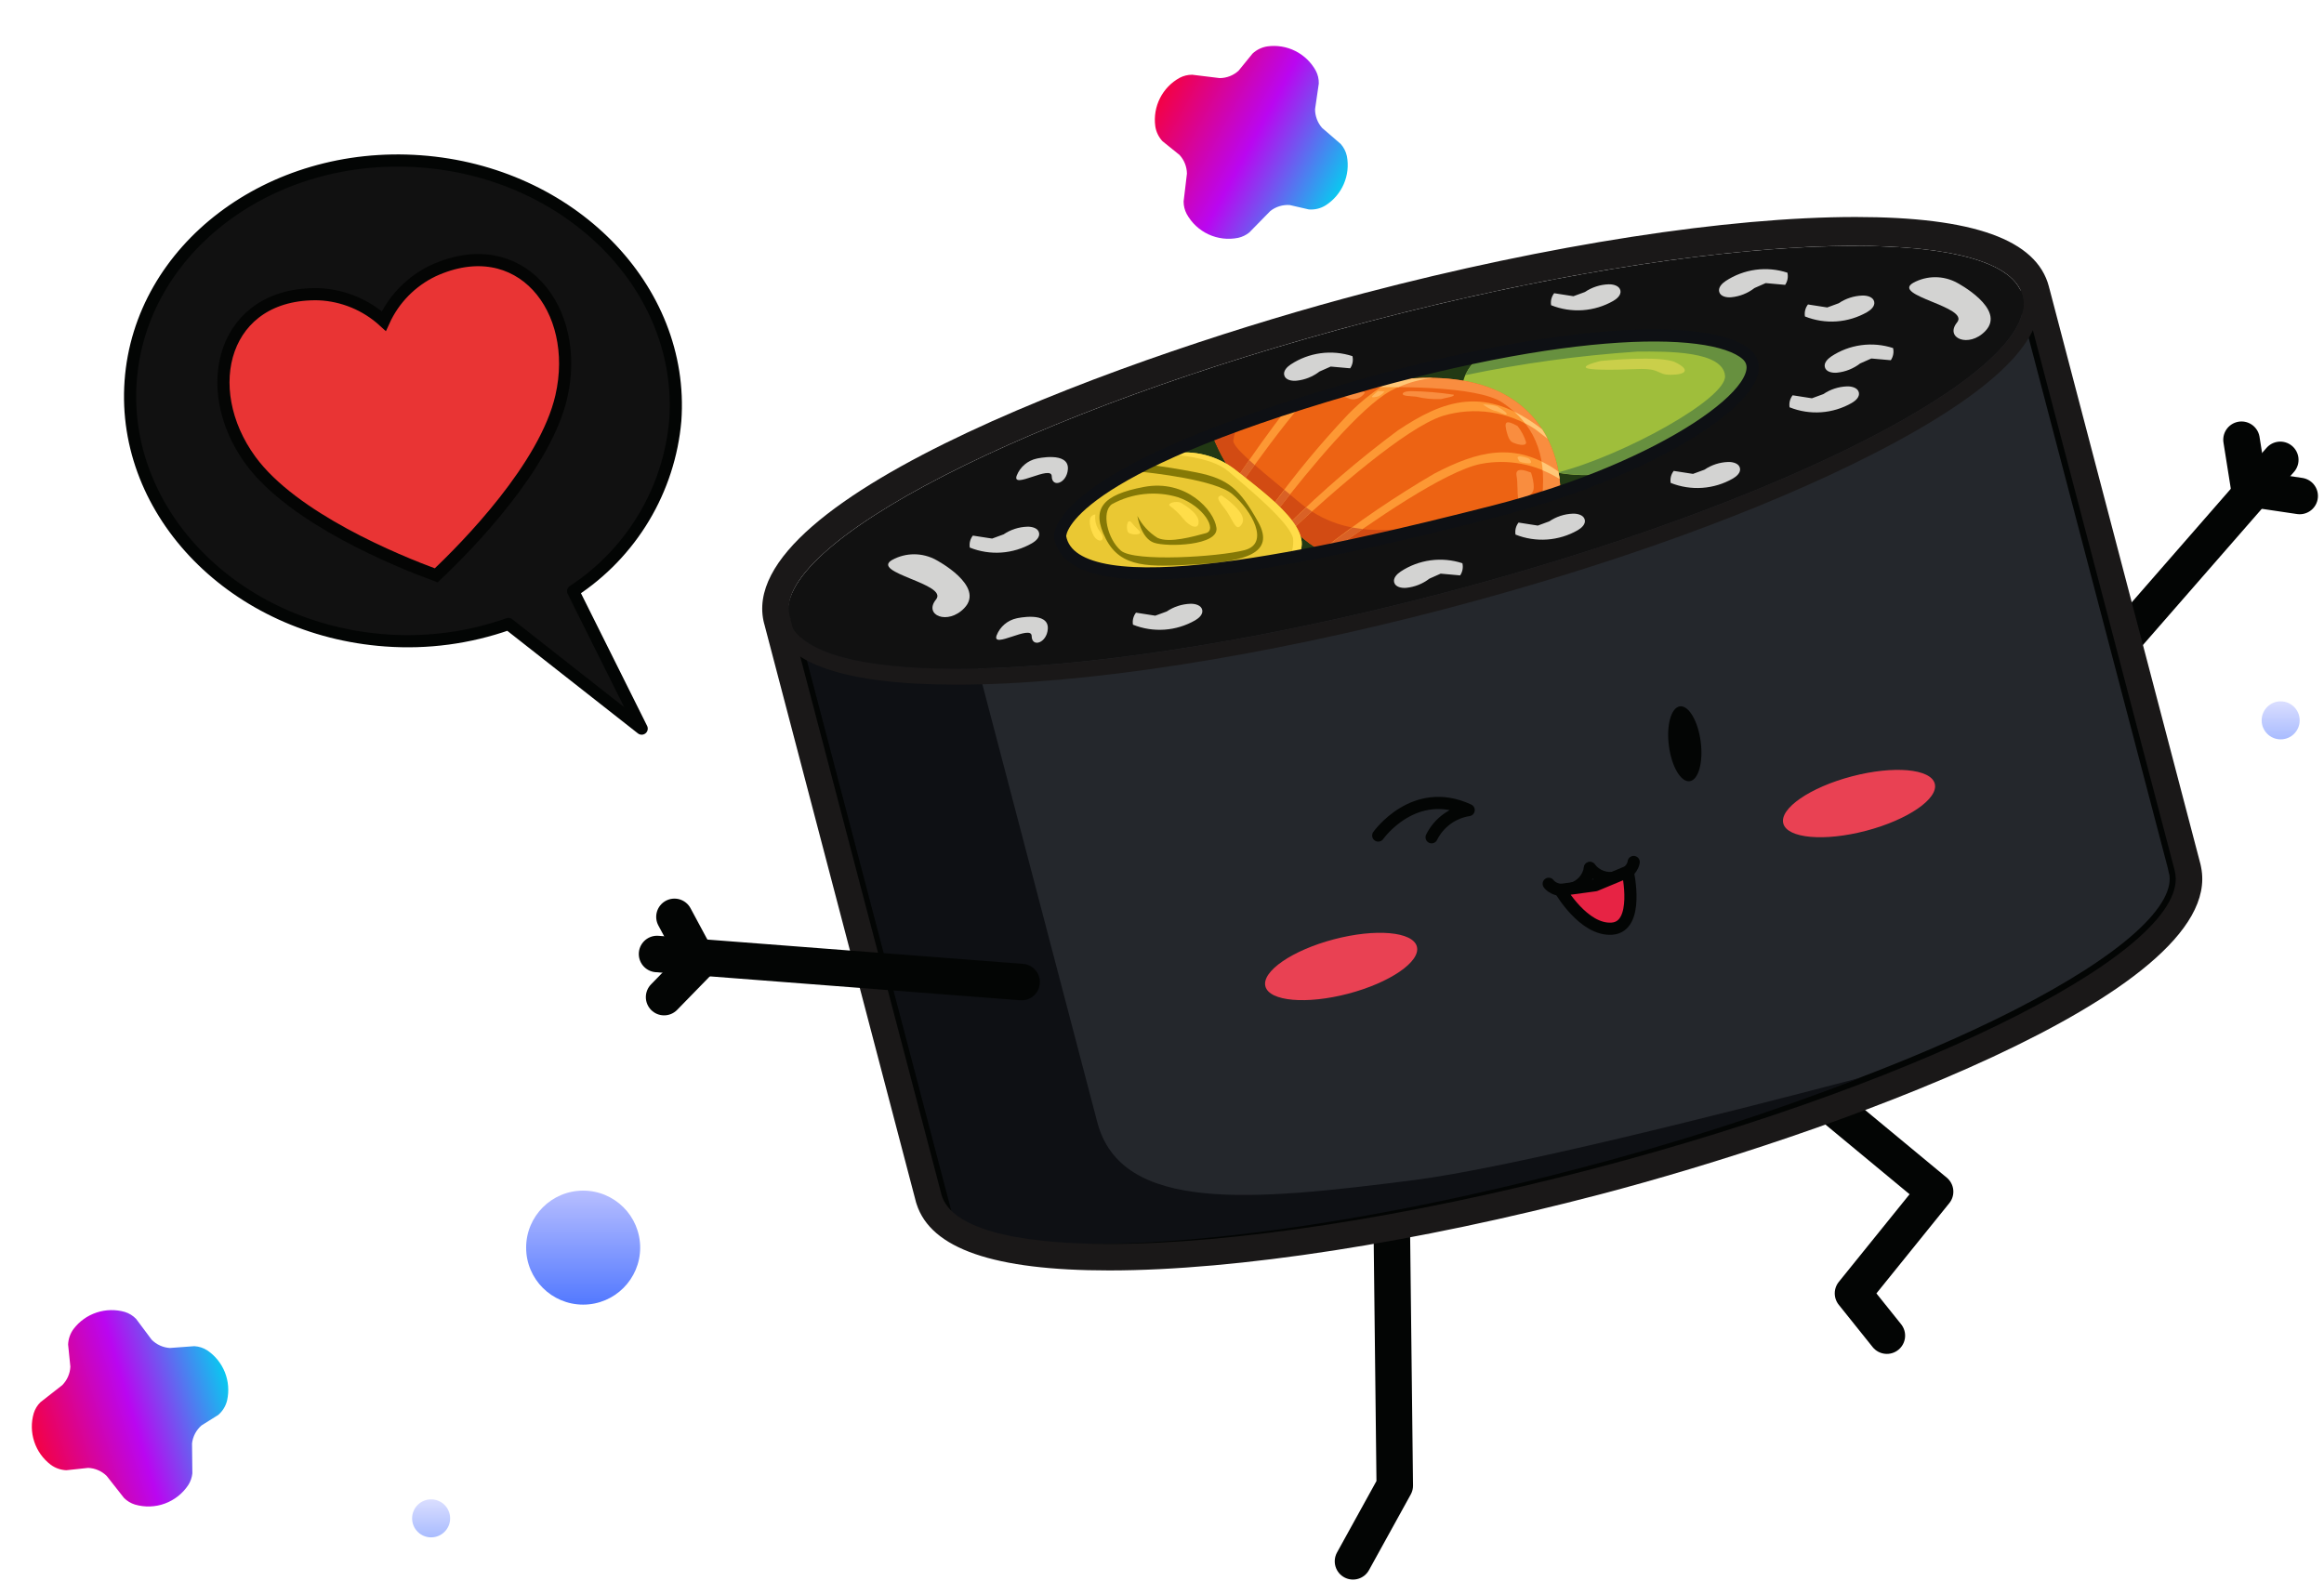 <svg width="191" height="131" viewBox="0 0 191 131" fill="none" xmlns="http://www.w3.org/2000/svg">
<g clip-path="url(#clip0_1_78)">
<path fill-rule="evenodd" clip-rule="evenodd" d="M55.499 34.571C56.281 23.694 46.899 14.153 34.537 13.261C22.175 12.37 11.518 20.462 10.737 31.334C9.956 42.206 19.337 51.751 31.694 52.641C35.115 52.893 38.552 52.434 41.787 51.291L52.737 59.892L47.103 48.592C49.472 47.042 51.458 44.974 52.912 42.546C54.367 40.117 55.251 37.39 55.499 34.571Z" fill="#111111" stroke="#030504" stroke-linecap="round" stroke-linejoin="round"/>
<path fill-rule="evenodd" clip-rule="evenodd" d="M31.546 26.392C32.367 24.582 33.8 23.119 35.593 22.259C42.724 18.991 47.783 25.39 46.135 32.594C44.82 38.352 38.377 44.91 35.85 47.294C32.587 46.094 24.08 42.612 20.592 37.846C16.234 31.881 18.354 24.003 26.197 24.186C28.183 24.271 30.077 25.052 31.546 26.392Z" fill="#E93434" stroke="#040504" stroke-miterlimit="10"/>
<path d="M167.65 60.443L187.407 37.8" stroke="#030504" stroke-width="3" stroke-linecap="round" stroke-linejoin="round"/>
<path d="M184.22 36.145L184.857 40.154L189.002 40.77" stroke="#030504" stroke-width="3" stroke-linecap="round" stroke-linejoin="round"/>
<path d="M147.062 88.034L159.038 97.956L152.29 106.313L155.074 109.789" stroke="#030504" stroke-width="3" stroke-linecap="round" stroke-linejoin="round"/>
<path d="M114.145 79.996L114.63 122.118L111.197 128.339" stroke="#030504" stroke-width="3" stroke-linecap="round" stroke-linejoin="round"/>
<path fill-rule="evenodd" clip-rule="evenodd" d="M77.365 98.177V98.168V98.162L64.965 50.91L166.336 24.311L178.747 71.611H178.742C180.252 77.799 158.914 88.73 130.987 96.056C103.06 103.383 79.106 104.336 77.387 98.204H77.382L77.365 98.177Z" fill="#24272C" stroke="#030504" stroke-miterlimit="10"/>
<path d="M78.327 47.063C81.419 58.846 88.643 86.379 90.181 92.242C92.15 99.749 102.933 98.704 116.218 97.001C123.746 96.034 140.183 91.933 153.018 88.558C145.39 91.505 137.598 94.011 129.682 96.064C106.139 102.24 85.419 103.887 78.461 100.578L65.483 51.109C65.403 50.895 65.344 50.69 65.283 50.483L78.327 47.063Z" fill="#0E1014"/>
<path fill-rule="evenodd" clip-rule="evenodd" d="M64.842 50.889C66.463 57.072 90.473 56.129 118.464 48.788C146.455 41.449 167.835 30.477 166.213 24.296C164.591 18.114 140.583 19.055 112.591 26.402C84.599 33.749 63.221 44.711 64.842 50.889Z" fill="#111111"/>
<path fill-rule="evenodd" clip-rule="evenodd" d="M87.134 44.868C88.046 48.337 101.525 47.81 117.24 43.688C132.955 39.565 144.961 33.407 144.051 29.936C143.141 26.465 129.661 26.994 113.945 31.117C98.229 35.242 86.225 41.398 87.134 44.868Z" fill="#223914"/>
<path d="M144.051 29.941C144.651 32.236 139.606 35.705 131.575 38.984C130.098 39.139 128.605 39.033 127.164 38.672C118.687 36.426 120.172 31.709 120.172 31.709C120.247 31.24 120.413 30.79 120.663 30.386C120.912 29.982 121.238 29.631 121.624 29.354C133.834 26.933 143.298 27.049 144.051 29.941Z" fill="#9FBE3B"/>
<path fill-rule="evenodd" clip-rule="evenodd" d="M110.807 81.68C114.236 80.779 116.772 79.04 116.447 77.808C116.122 76.576 113.064 76.308 109.635 77.209C106.206 78.109 103.673 79.85 103.999 81.081C104.325 82.311 107.381 82.579 110.807 81.68Z" fill="#E94153"/>
<path fill-rule="evenodd" clip-rule="evenodd" d="M153.37 68.288C156.8 67.388 159.335 65.647 159.01 64.416C158.685 63.185 155.628 62.916 152.198 63.816C148.768 64.716 146.237 66.456 146.562 67.688C146.887 68.919 149.943 69.189 153.37 68.288Z" fill="#E94153"/>
<path d="M152.5 20.02C160.432 20.02 165.559 21.361 166.278 24.102C166.296 24.174 166.296 24.248 166.309 24.32L166.333 24.314L178.744 71.615H178.739C180.249 77.802 158.911 88.734 130.984 96.061C115.418 100.146 101.084 102.251 91.149 102.251C83.26 102.251 78.142 100.922 77.379 98.209H77.374L77.365 98.174V98.163V98.156L64.965 50.906L64.991 50.898C64.965 50.83 64.929 50.767 64.909 50.699C63.29 44.52 84.669 33.553 112.659 26.207C128.226 22.123 142.566 20.017 152.503 20.017M152.503 17.837C141.996 17.837 127.271 20.119 112.103 24.098C93.843 28.889 60.04 40.727 62.803 51.263C62.813 51.301 62.824 51.336 62.836 51.37C62.848 51.404 62.85 51.431 62.858 51.461L75.246 98.677C75.253 98.707 75.26 98.733 75.268 98.761V98.775C75.286 98.842 75.307 98.909 75.332 98.975C76.509 102.643 81.686 104.429 91.149 104.429C101.656 104.429 116.376 102.146 131.537 98.169C149.6 93.43 182.989 81.754 180.902 71.299C180.891 71.218 180.875 71.136 180.853 71.056L168.443 23.756C168.434 23.724 168.424 23.692 168.414 23.657C168.404 23.622 168.396 23.584 168.388 23.546C167.379 19.704 162.188 17.837 152.501 17.837L152.503 17.837Z" fill="#1A1818"/>
<path fill-rule="evenodd" clip-rule="evenodd" d="M111.742 31.72C111.855 31.698 111.961 31.674 112.075 31.651C128.018 28.413 128.238 39.489 128.233 40.272C124.902 41.487 121.19 42.65 117.242 43.688C114.428 44.425 111.687 45.048 109.075 45.551C106.21 44.151 105.028 41.752 103.475 40.91C101.449 39.819 100.192 37.194 99.647 35.81C103.599 34.221 107.637 32.855 111.742 31.72Z" fill="#ED6313"/>
<path fill-rule="evenodd" clip-rule="evenodd" d="M99.647 35.813C100.314 35.542 101.002 35.275 101.709 35.005C101.53 35.396 101.412 35.812 101.359 36.239C101.367 36.931 104.188 39.096 106.695 41.215C109.202 43.334 112.323 44.157 117.429 43.121C120.908 42.362 124.319 41.323 127.629 40.013L128.198 39.572C128.232 39.926 128.235 40.176 128.235 40.272C124.904 41.487 121.192 42.65 117.244 43.688C114.43 44.425 111.689 45.048 109.077 45.551C106.212 44.151 105.03 41.752 103.477 40.91C101.449 39.822 100.192 37.197 99.647 35.813Z" fill="#D24B13"/>
<path fill-rule="evenodd" clip-rule="evenodd" d="M111.741 31.72C111.854 31.698 111.96 31.674 112.074 31.651C128.017 28.413 128.237 39.489 128.231 40.272C127.751 40.446 127.246 40.617 126.749 40.789C127.134 37.206 125.982 34.789 123.5 33.106C121.388 31.669 114.333 31.759 111.18 31.881C111.366 31.826 111.552 31.773 111.741 31.72Z" fill="#F98D3F"/>
<path d="M114.857 35.401C118.644 32.861 122.075 31.639 126.748 35.3C126.905 35.547 127.05 35.801 127.181 36.062C126.642 35.648 126.214 35.313 126.214 35.313C125.102 34.575 123.84 34.091 122.519 33.896C121.198 33.702 119.85 33.801 118.572 34.188C115.532 35.156 109.472 40.493 106.244 43.487C106.115 43.364 105.988 43.236 105.87 43.115C108.684 40.339 111.686 37.761 114.857 35.401Z" fill="#FD9834"/>
<path d="M117.861 38.941C121.38 37.099 124.522 36.222 128.082 38.766C128.12 38.983 128.151 39.184 128.17 39.365C126.246 38.141 123.925 37.701 121.686 38.136C118.748 38.736 112.745 42.875 109.097 45.548C109.089 45.552 109.081 45.554 109.072 45.553C108.891 45.467 108.737 45.364 108.572 45.27C111.519 42.95 114.623 40.835 117.861 38.941Z" fill="#FD9834"/>
<path d="M122.731 31.994C123.109 32.151 123.476 32.33 123.831 32.532C123.425 32.339 123.035 32.145 122.731 31.994Z" fill="#FD9834"/>
<path d="M110.794 34.062C111.851 32.974 113.053 32.037 114.366 31.276C115.497 31.124 116.637 31.055 117.778 31.07C116.557 31.177 115.372 31.536 114.297 32.123C111.828 33.467 107.712 38.431 104.886 42.087C104.75 41.947 104.614 41.812 104.486 41.687C106.418 39.008 108.525 36.461 110.794 34.062Z" fill="#FD9834"/>
<path d="M105.8 33.544C106.211 33.407 106.626 33.27 107.047 33.133C105.294 35.205 103.468 37.69 102.017 39.758C101.882 39.617 101.757 39.471 101.635 39.321C102.892 37.467 104.399 35.328 105.8 33.544Z" fill="#FD9834"/>
<path fill-rule="evenodd" clip-rule="evenodd" d="M104.886 42.087C104.75 41.947 104.614 41.812 104.486 41.687C104.829 41.228 105.192 40.748 105.561 40.264C105.714 40.392 105.869 40.52 106.02 40.645C105.622 41.139 105.244 41.62 104.886 42.087Z" fill="#D96126"/>
<path fill-rule="evenodd" clip-rule="evenodd" d="M106.244 43.48C106.115 43.355 105.988 43.228 105.87 43.108C106.31 42.688 106.816 42.208 107.347 41.718C107.504 41.828 107.661 41.938 107.822 42.041C107.25 42.556 106.715 43.047 106.244 43.48Z" fill="#D96126"/>
<path fill-rule="evenodd" clip-rule="evenodd" d="M109.073 45.551C108.892 45.465 108.738 45.362 108.573 45.269C109.334 44.688 110.216 44.031 111.138 43.358C111.413 43.41 111.7 43.449 111.992 43.484C110.946 44.209 109.955 44.919 109.098 45.547C109.09 45.551 109.081 45.553 109.073 45.551Z" fill="#D96126"/>
<path fill-rule="evenodd" clip-rule="evenodd" d="M102.018 39.758C101.883 39.617 101.758 39.471 101.636 39.321C101.965 38.834 102.312 38.328 102.668 37.821C102.812 37.95 102.96 38.081 103.117 38.221C102.734 38.745 102.364 39.264 102.018 39.758Z" fill="#D96126"/>
<path d="M128.008 38.84C133.408 37.453 141.937 32.752 141.774 30.89C141.597 28.848 137.103 28.878 134.55 28.902C129.805 29.221 125.087 29.868 120.431 30.837C120.701 30.25 121.111 29.738 121.625 29.346C133.834 26.928 143.293 27.047 144.052 29.933C144.652 32.228 139.607 35.697 131.576 38.977C130.386 39.095 129.185 39.049 128.008 38.84Z" fill="#67903F"/>
<path fill-rule="evenodd" clip-rule="evenodd" d="M87.134 44.871C86.621 42.911 90.225 40.097 96.289 37.272C97.202 37.125 98.135 37.167 99.03 37.395C99.926 37.623 100.766 38.031 101.498 38.594C104.385 40.876 108.534 43.856 106.398 46.036C95.754 47.831 87.826 47.502 87.134 44.871Z" fill="#EAC833"/>
<path fill-rule="evenodd" clip-rule="evenodd" d="M96.29 37.272C97.203 37.125 98.135 37.167 99.031 37.395C99.927 37.623 100.767 38.031 101.499 38.594C104.386 40.876 108.535 43.856 106.399 46.036C106.193 46.072 105.993 46.1 105.788 46.136C106.166 45.584 106.337 44.916 106.271 44.249C105.991 42.961 102.729 40.249 100.941 38.731C99.798 37.763 97.581 37.449 96.127 37.347C96.184 37.325 96.235 37.297 96.29 37.272Z" fill="#FFDD49"/>
<path fill-rule="evenodd" clip-rule="evenodd" d="M93.367 38.737C93.7 38.556 94.045 38.377 94.403 38.193C95.433 38.33 96.874 38.542 98.318 38.831C101.018 39.367 101.911 40.254 103.393 42.889C104.875 45.523 102.212 46.157 98.329 46.389C94.446 46.62 92.104 46.706 90.874 44.272C89.644 41.837 90.586 40.666 94.031 40.023C97.476 39.382 99.789 41.931 99.976 43.394C100.163 44.856 95.925 44.983 94.841 44.611C93.757 44.239 93.476 42.41 93.476 42.41C93.853 43.15 94.424 43.772 95.129 44.211C96.105 44.678 98.118 44.086 99.102 43.827C100.086 43.568 98.902 41.578 96.818 40.873C95.919 40.602 94.975 40.512 94.042 40.611C93.108 40.709 92.203 40.993 91.381 41.447C90.494 42.072 91.014 44.303 92.121 45.261C93.228 46.219 100.206 45.77 102.295 45.219C104.384 44.669 102.889 41.977 101.285 40.62C99.895 39.441 94.726 38.87 93.367 38.737Z" fill="#857906"/>
<path d="M126.698 37.94C126.74 38.17 126.767 38.414 126.788 38.66C127.267 38.858 127.73 39.094 128.171 39.365C128.152 39.185 128.12 38.984 128.083 38.766C127.645 38.452 127.182 38.176 126.698 37.94ZM113.463 31.826C113.932 31.82 114.423 31.817 114.93 31.826C115.832 31.42 116.794 31.166 117.778 31.075C116.637 31.059 115.497 31.128 114.366 31.28C114.062 31.439 113.761 31.627 113.463 31.825V31.826ZM124.43 33.825C124.759 34.121 125.062 34.443 125.336 34.789C125.641 34.94 125.935 35.114 126.214 35.309C126.214 35.309 126.642 35.642 127.181 36.057C127.05 35.796 126.905 35.542 126.748 35.295C126.029 34.726 125.252 34.234 124.43 33.828V33.825Z" fill="#FFC777"/>
<path fill-rule="evenodd" clip-rule="evenodd" d="M124.716 35.013C125.036 35.414 125.277 35.872 125.427 36.362C125.427 36.763 124.574 36.481 124.427 36.413C124.28 36.346 124.045 36.324 123.839 35.535C123.633 34.748 123.654 34.428 124.716 35.013Z" fill="#F98D3F"/>
<path fill-rule="evenodd" clip-rule="evenodd" d="M125.826 38.843C125.826 38.843 126.25 40.059 125.939 40.475C125.628 40.892 124.829 41.376 124.765 40.975C124.701 40.575 124.73 39.554 124.65 39.175C124.57 38.797 124.606 38.365 125.826 38.843Z" fill="#F98D3F"/>
<path fill-rule="evenodd" clip-rule="evenodd" d="M115.981 32.15C117.153 32.169 118.322 32.268 119.481 32.444C119.553 32.609 118.934 32.672 118.42 32.806C117.739 32.833 117.058 32.766 116.395 32.606C115.859 32.547 115.245 32.571 115.289 32.358C115.333 32.147 115.981 32.15 115.981 32.15Z" fill="#F98D3F"/>
<path fill-rule="evenodd" clip-rule="evenodd" d="M110.97 32.212C110.97 32.212 112.225 32.111 112.17 32.276C112.089 32.408 111.981 32.523 111.854 32.612C111.727 32.701 111.584 32.763 111.432 32.794C111.039 32.91 110.821 32.715 110.405 32.584C109.989 32.453 110.334 32.208 110.97 32.212Z" fill="#F98D3F"/>
<path d="M124.925 37.511C124.925 37.511 125.606 37.596 125.716 37.745C125.826 37.892 125.96 38.127 125.575 38.084C125.19 38.041 124.875 37.983 124.847 37.883C124.819 37.783 124.539 37.52 124.925 37.511Z" fill="#FFB45A"/>
<path d="M123.178 33.486C123.178 33.486 123.893 33.904 123.824 34.047C123.755 34.188 123.132 33.785 122.824 33.76C122.482 33.645 122.164 33.469 121.887 33.239C121.887 33.239 122.995 33.27 123.178 33.486Z" fill="#FFB45A"/>
<path d="M113.79 32.181C113.651 32.353 113.474 32.49 113.272 32.581C113.041 32.645 112.519 32.763 112.886 32.455L113.247 32.144C113.429 32.146 113.61 32.159 113.79 32.181Z" fill="#FFB45A"/>
<path d="M131.571 29.669C131.571 29.669 136.465 29.175 137.696 29.785C138.927 30.393 138.583 30.794 137.345 30.808C136.107 30.823 136.577 30.247 134.511 30.337C132.445 30.427 130.388 30.428 130.325 30.195C130.262 29.96 131.571 29.669 131.571 29.669Z" fill="#CACF4A"/>
<path fill-rule="evenodd" clip-rule="evenodd" d="M100.384 40.715C100.384 40.715 102.559 42.138 102.096 43.008C101.633 43.877 101.36 42.825 100.847 42.075C100.334 41.327 99.784 40.87 100.384 40.715Z" fill="#FFDD49"/>
<path fill-rule="evenodd" clip-rule="evenodd" d="M97.032 41.319C97.032 41.319 98.457 42.081 98.508 42.846C98.559 43.611 97.79 43.303 97.265 42.663C96.942 42.253 96.564 41.889 96.144 41.581C95.882 41.377 96.657 41.144 97.032 41.319Z" fill="#FFDD49"/>
<path fill-rule="evenodd" clip-rule="evenodd" d="M92.968 42.917C93.159 43.157 93.368 43.383 93.592 43.593C94.033 44.017 92.981 43.992 92.747 43.782C92.513 43.572 92.605 42.566 92.968 42.917Z" fill="#FFDD49"/>
<path fill-rule="evenodd" clip-rule="evenodd" d="M90.022 42.289C89.987 42.545 90.006 42.806 90.076 43.054C90.147 43.303 90.268 43.534 90.432 43.733C91.002 44.542 90.182 44.727 89.816 43.895C89.45 43.065 89.441 42.352 90.022 42.289Z" fill="#FFDD49"/>
<path d="M152.435 20.209C160.363 20.209 165.494 21.549 166.213 24.293C167.836 30.474 146.458 41.441 118.464 48.785C102.895 52.87 88.564 54.972 78.624 54.972C70.694 54.972 65.561 53.633 64.842 50.889C63.221 44.711 84.599 33.745 112.59 26.399C128.162 22.314 142.497 20.209 152.435 20.209ZM152.435 18.902C141.998 18.902 127.354 21.174 112.259 25.133C98.634 28.71 86.116 33.249 77.013 37.917C67.113 42.996 62.595 47.471 63.577 51.218C64.457 54.578 69.521 56.279 78.624 56.279C89.059 56.279 103.7 54.005 118.797 50.048C132.423 46.472 144.942 41.931 154.041 37.263C163.941 32.184 168.464 27.709 167.478 23.957C166.598 20.601 161.536 18.899 152.434 18.899L152.435 18.902Z" fill="#1A1818"/>
<path d="M87.128 44.136C87.128 44.136 86.479 39.618 107.048 33.136C127.617 26.654 140.602 26.595 143.526 29.123C146.45 31.652 136.64 38.504 122.856 42.023C109.072 45.544 88.259 50.346 87.128 44.136Z" stroke="#0E1014" stroke-miterlimit="10"/>
<path d="M160.846 23.245C160.294 22.944 159.675 22.785 159.046 22.785C158.417 22.785 157.798 22.944 157.246 23.245C155.385 24.302 161.896 25.21 160.846 26.5C159.796 27.788 161.804 28.64 163.171 27.207C164.915 25.383 160.846 23.245 160.846 23.245Z" fill="#D3D3D2"/>
<path d="M76.928 46.023C76.376 45.721 75.757 45.562 75.128 45.562C74.499 45.562 73.88 45.721 73.328 46.023C71.467 47.078 77.978 47.989 76.928 49.278C75.878 50.566 77.886 51.416 79.253 49.984C81.002 48.158 76.928 46.023 76.928 46.023Z" fill="#D3D3D2"/>
<path d="M85.203 37.696C84.836 37.775 84.494 37.943 84.208 38.186C83.921 38.429 83.7 38.739 83.562 39.089C83.114 40.279 86.426 38.169 86.438 39.15C86.45 40.13 87.685 39.734 87.765 38.566C87.867 37.077 85.203 37.696 85.203 37.696Z" fill="#D3D3D2"/>
<path d="M83.554 50.825C83.187 50.904 82.845 51.073 82.558 51.316C82.272 51.559 82.05 51.869 81.913 52.218C81.465 53.408 84.777 51.298 84.788 52.279C84.799 53.258 86.035 52.864 86.115 51.696C86.218 50.211 83.554 50.825 83.554 50.825Z" fill="#D3D3D2"/>
<path d="M94.946 50.608L93.362 50.361C93.254 50.5 93.177 50.659 93.134 50.829C93.091 50.999 93.084 51.177 93.113 51.349C93.937 51.679 94.825 51.818 95.71 51.756C96.595 51.694 97.455 51.432 98.225 50.99C98.542 50.806 98.88 50.502 98.808 50.142C98.731 49.752 98.236 49.618 97.837 49.63C97.141 49.653 96.465 49.872 95.888 50.263" fill="#D3D3D2"/>
<path d="M150.173 25.273L148.59 25.026C148.482 25.164 148.405 25.323 148.362 25.492C148.319 25.662 148.312 25.839 148.341 26.012C149.165 26.341 150.052 26.481 150.938 26.419C151.823 26.357 152.682 26.096 153.452 25.654C153.769 25.47 154.107 25.166 154.035 24.806C153.958 24.416 153.464 24.282 153.064 24.294C152.368 24.317 151.692 24.536 151.115 24.927" fill="#D3D3D2"/>
<path d="M81.538 44.27L79.954 44.026C79.846 44.163 79.769 44.322 79.725 44.492C79.682 44.662 79.675 44.839 79.704 45.011C80.528 45.341 81.416 45.481 82.301 45.419C83.186 45.357 84.046 45.096 84.816 44.654C85.133 44.469 85.471 44.166 85.399 43.806C85.322 43.413 84.828 43.281 84.429 43.294C83.733 43.316 83.057 43.535 82.48 43.925" fill="#D3D3D2"/>
<path d="M139.139 38.953L137.556 38.708C137.448 38.846 137.37 39.004 137.327 39.174C137.284 39.344 137.277 39.521 137.306 39.694C138.13 40.023 139.017 40.162 139.903 40.1C140.788 40.038 141.648 39.777 142.418 39.336C142.736 39.151 143.074 38.847 143.002 38.487C142.924 38.094 142.429 37.962 142.03 37.974C141.334 37.997 140.658 38.217 140.082 38.608" fill="#D3D3D2"/>
<path d="M148.913 32.739L147.329 32.492C147.221 32.631 147.143 32.79 147.1 32.96C147.057 33.13 147.05 33.307 147.079 33.48C147.903 33.81 148.791 33.949 149.676 33.887C150.562 33.825 151.422 33.563 152.192 33.121C152.509 32.937 152.847 32.633 152.775 32.273C152.697 31.883 152.202 31.748 151.803 31.761C151.107 31.784 150.432 32.003 149.855 32.394" fill="#D3D3D2"/>
<path d="M126.387 43.202L124.803 42.955C124.695 43.093 124.617 43.252 124.574 43.421C124.531 43.591 124.524 43.768 124.553 43.941C125.377 44.271 126.265 44.41 127.15 44.348C128.036 44.286 128.896 44.025 129.666 43.584C129.983 43.398 130.321 43.096 130.249 42.736C130.171 42.344 129.676 42.212 129.277 42.222C128.581 42.246 127.906 42.465 127.329 42.855" fill="#D3D3D2"/>
<path d="M129.314 24.349L127.73 24.102C127.622 24.241 127.544 24.399 127.501 24.569C127.458 24.739 127.451 24.916 127.48 25.088C128.304 25.419 129.192 25.558 130.077 25.496C130.963 25.434 131.823 25.173 132.593 24.732C132.91 24.547 133.248 24.244 133.176 23.884C133.097 23.492 132.603 23.358 132.204 23.37C131.508 23.394 130.833 23.613 130.256 24.003" fill="#D3D3D2"/>
<path d="M145.114 23.271L146.714 23.415C146.813 23.27 146.88 23.106 146.911 22.934C146.943 22.762 146.939 22.585 146.899 22.415C146.056 22.139 145.161 22.057 144.281 22.176C143.402 22.296 142.561 22.612 141.821 23.102C141.521 23.302 141.199 23.631 141.294 23.985C141.394 24.372 141.894 24.473 142.294 24.434C142.986 24.366 143.645 24.103 144.194 23.677" fill="#D3D3D2"/>
<path d="M109.366 30.131L110.966 30.274C111.065 30.13 111.132 29.966 111.164 29.794C111.196 29.622 111.192 29.445 111.152 29.274C110.308 28.999 109.414 28.917 108.534 29.036C107.655 29.156 106.814 29.472 106.074 29.962C105.774 30.163 105.452 30.491 105.547 30.846C105.647 31.232 106.147 31.332 106.547 31.294C107.239 31.226 107.897 30.963 108.447 30.538" fill="#D3D3D2"/>
<path d="M118.403 47.153L120.003 47.297C120.101 47.152 120.169 46.988 120.2 46.816C120.232 46.644 120.228 46.467 120.188 46.297C119.344 46.021 118.45 45.94 117.57 46.059C116.691 46.178 115.85 46.494 115.11 46.984C114.805 47.191 114.487 47.514 114.581 47.87C114.681 48.255 115.186 48.356 115.581 48.319C116.273 48.249 116.931 47.987 117.481 47.562" fill="#D3D3D2"/>
<path d="M153.798 29.468L155.398 29.61C155.496 29.466 155.563 29.302 155.595 29.13C155.627 28.958 155.623 28.781 155.583 28.61C154.74 28.335 153.845 28.254 152.965 28.373C152.086 28.492 151.245 28.808 150.505 29.299C150.205 29.505 149.883 29.828 149.978 30.183C150.078 30.57 150.578 30.671 150.978 30.633C151.67 30.563 152.328 30.301 152.878 29.875" fill="#D3D3D2"/>
<path d="M138.866 64.214C139.588 64.12 139.994 62.667 139.774 60.968C139.553 59.269 138.789 57.968 138.067 58.062C137.345 58.156 136.939 59.609 137.16 61.308C137.38 63.007 138.144 64.308 138.866 64.214Z" fill="#030504"/>
<path d="M127.282 72.647C127.282 72.647 127.782 73.418 129.143 73.067C129.537 72.96 129.891 72.741 130.162 72.436C130.433 72.131 130.61 71.754 130.671 71.35" stroke="#030504" stroke-linecap="round" stroke-linejoin="round"/>
<path d="M134.266 70.855C134.266 70.855 134.201 71.769 132.836 72.118C132.439 72.214 132.023 72.192 131.639 72.055C131.254 71.918 130.918 71.672 130.671 71.347" stroke="#030504" stroke-linecap="round" stroke-linejoin="round"/>
<path d="M83.962 80.725L54 78.418" stroke="#030504" stroke-width="3" stroke-linecap="round" stroke-linejoin="round"/>
<path d="M54.579 81.962L57.413 79.055L55.43 75.365" stroke="#030504" stroke-width="3" stroke-linecap="round" stroke-linejoin="round"/>
<path fill-rule="evenodd" clip-rule="evenodd" d="M133.779 71.656C133.779 71.656 134.795 76.181 132.47 76.337C130.145 76.492 128.231 73.156 128.231 73.156L131.116 72.766L133.779 71.656Z" fill="#E72344" stroke="#030504" stroke-linecap="round" stroke-linejoin="round"/>
<path d="M113.271 68.68C113.271 68.68 116.219 64.495 120.705 66.588C120.055 66.689 119.439 66.945 118.909 67.333C118.379 67.722 117.949 68.232 117.657 68.822" stroke="#030504" stroke-linecap="round" stroke-linejoin="round"/>
<path fill-rule="evenodd" clip-rule="evenodd" d="M17.931 116.311L16.563 117.168C16.128 117.547 15.85 118.073 15.782 118.645L15.809 121.111C15.773 121.451 15.659 121.778 15.476 122.066C15.013 122.768 14.337 123.303 13.548 123.592C12.759 123.882 11.898 123.91 11.091 123.674C10.752 123.569 10.443 123.382 10.192 123.131L8.763 121.315C8.355 120.918 7.816 120.685 7.247 120.66L5.455 120.852C4.991 120.835 4.543 120.677 4.17 120.401C3.536 119.919 3.063 119.257 2.814 118.501C2.564 117.745 2.55 116.931 2.773 116.166C2.879 115.825 3.067 115.515 3.32 115.264L5.121 113.855C5.52 113.448 5.756 112.909 5.783 112.34L5.598 110.523C5.615 110.063 5.769 109.618 6.041 109.247C6.52 108.614 7.18 108.141 7.933 107.891C8.686 107.64 9.497 107.623 10.26 107.841C10.615 107.95 10.936 108.149 11.191 108.419L12.463 110.122C12.861 110.524 13.394 110.767 13.959 110.804L15.97 110.655C16.351 110.675 16.72 110.795 17.04 111.002C17.69 111.444 18.193 112.071 18.483 112.801C18.773 113.532 18.837 114.333 18.668 115.101C18.558 115.572 18.3 115.997 17.931 116.311Z" fill="url(#paint0_linear_1_78)"/>
<path fill-rule="evenodd" clip-rule="evenodd" d="M107.571 17.216L105.997 16.854C105.422 16.814 104.853 16.99 104.401 17.346L102.676 19.108C102.41 19.324 102.098 19.474 101.765 19.549C100.941 19.718 100.085 19.618 99.323 19.265C98.56 18.911 97.931 18.322 97.528 17.585C97.362 17.27 97.276 16.92 97.276 16.565L97.549 14.271C97.541 13.702 97.325 13.155 96.941 12.736L95.538 11.605C95.222 11.264 95.016 10.836 94.948 10.377C94.841 9.588 94.975 8.785 95.333 8.074C95.691 7.363 96.256 6.777 96.954 6.394C97.271 6.228 97.623 6.142 97.98 6.143L100.249 6.42C100.819 6.415 101.367 6.201 101.789 5.817L102.943 4.401C103.28 4.088 103.703 3.883 104.158 3.813C104.944 3.704 105.745 3.836 106.455 4.191C107.165 4.546 107.751 5.108 108.135 5.802C108.31 6.13 108.396 6.497 108.386 6.869L108.08 8.972C108.078 9.538 108.283 10.086 108.656 10.512L110.183 11.829C110.438 12.112 110.615 12.458 110.694 12.831C110.842 13.603 110.754 14.402 110.442 15.124C110.131 15.845 109.61 16.457 108.948 16.88C108.536 17.136 108.054 17.253 107.571 17.216Z" fill="url(#paint1_linear_1_78)"/>
<path d="M47.927 107.239C50.515 107.239 52.613 105.141 52.613 102.553C52.613 99.966 50.515 97.868 47.927 97.868C45.339 97.868 43.241 99.966 43.241 102.553C43.241 105.141 45.339 107.239 47.927 107.239Z" fill="url(#paint2_linear_1_78)"/>
<path opacity="0.5" d="M35.432 126.37C36.295 126.37 36.994 125.671 36.994 124.808C36.994 123.946 36.295 123.246 35.432 123.246C34.569 123.246 33.87 123.946 33.87 124.808C33.87 125.671 34.569 126.37 35.432 126.37Z" fill="url(#paint3_linear_1_78)"/>
<path opacity="0.5" d="M187.439 60.775C188.302 60.775 189.001 60.075 189.001 59.212C189.001 58.35 188.302 57.651 187.439 57.651C186.576 57.651 185.877 58.35 185.877 59.212C185.877 60.075 186.576 60.775 187.439 60.775Z" fill="url(#paint4_linear_1_78)"/>
</g>
<defs>
<linearGradient id="paint0_linear_1_78" x1="-0.096" y1="110.61" x2="16.812" y2="105.575" gradientUnits="userSpaceOnUse">
<stop stop-color="#F70139"/>
<stop offset="0.505" stop-color="#BA06F0"/>
<stop offset="1" stop-color="#00D3F0"/>
</linearGradient>
<linearGradient id="paint1_linear_1_78" x1="98.855" y1="0.437" x2="114.371" y2="8.833" gradientUnits="userSpaceOnUse">
<stop stop-color="#F70139"/>
<stop offset="0.505" stop-color="#BA06F0"/>
<stop offset="1" stop-color="#00D3F0"/>
</linearGradient>
<linearGradient id="paint2_linear_1_78" x1="47.927" y1="97.868" x2="47.927" y2="107.239" gradientUnits="userSpaceOnUse">
<stop stop-color="#B7BEFF"/>
<stop offset="1" stop-color="#5379FF"/>
</linearGradient>
<linearGradient id="paint3_linear_1_78" x1="35.432" y1="123.246" x2="35.432" y2="126.37" gradientUnits="userSpaceOnUse">
<stop stop-color="#B7BEFF"/>
<stop offset="1" stop-color="#5379FF"/>
</linearGradient>
<linearGradient id="paint4_linear_1_78" x1="187.439" y1="57.651" x2="187.439" y2="60.775" gradientUnits="userSpaceOnUse">
<stop stop-color="#B7BEFF"/>
<stop offset="1" stop-color="#5379FF"/>
</linearGradient>
<clipPath id="clip0_1_78">
<rect width="190.705" height="129.755" fill="white" transform="translate(0 0.622)"/>
</clipPath>
</defs>
</svg>
